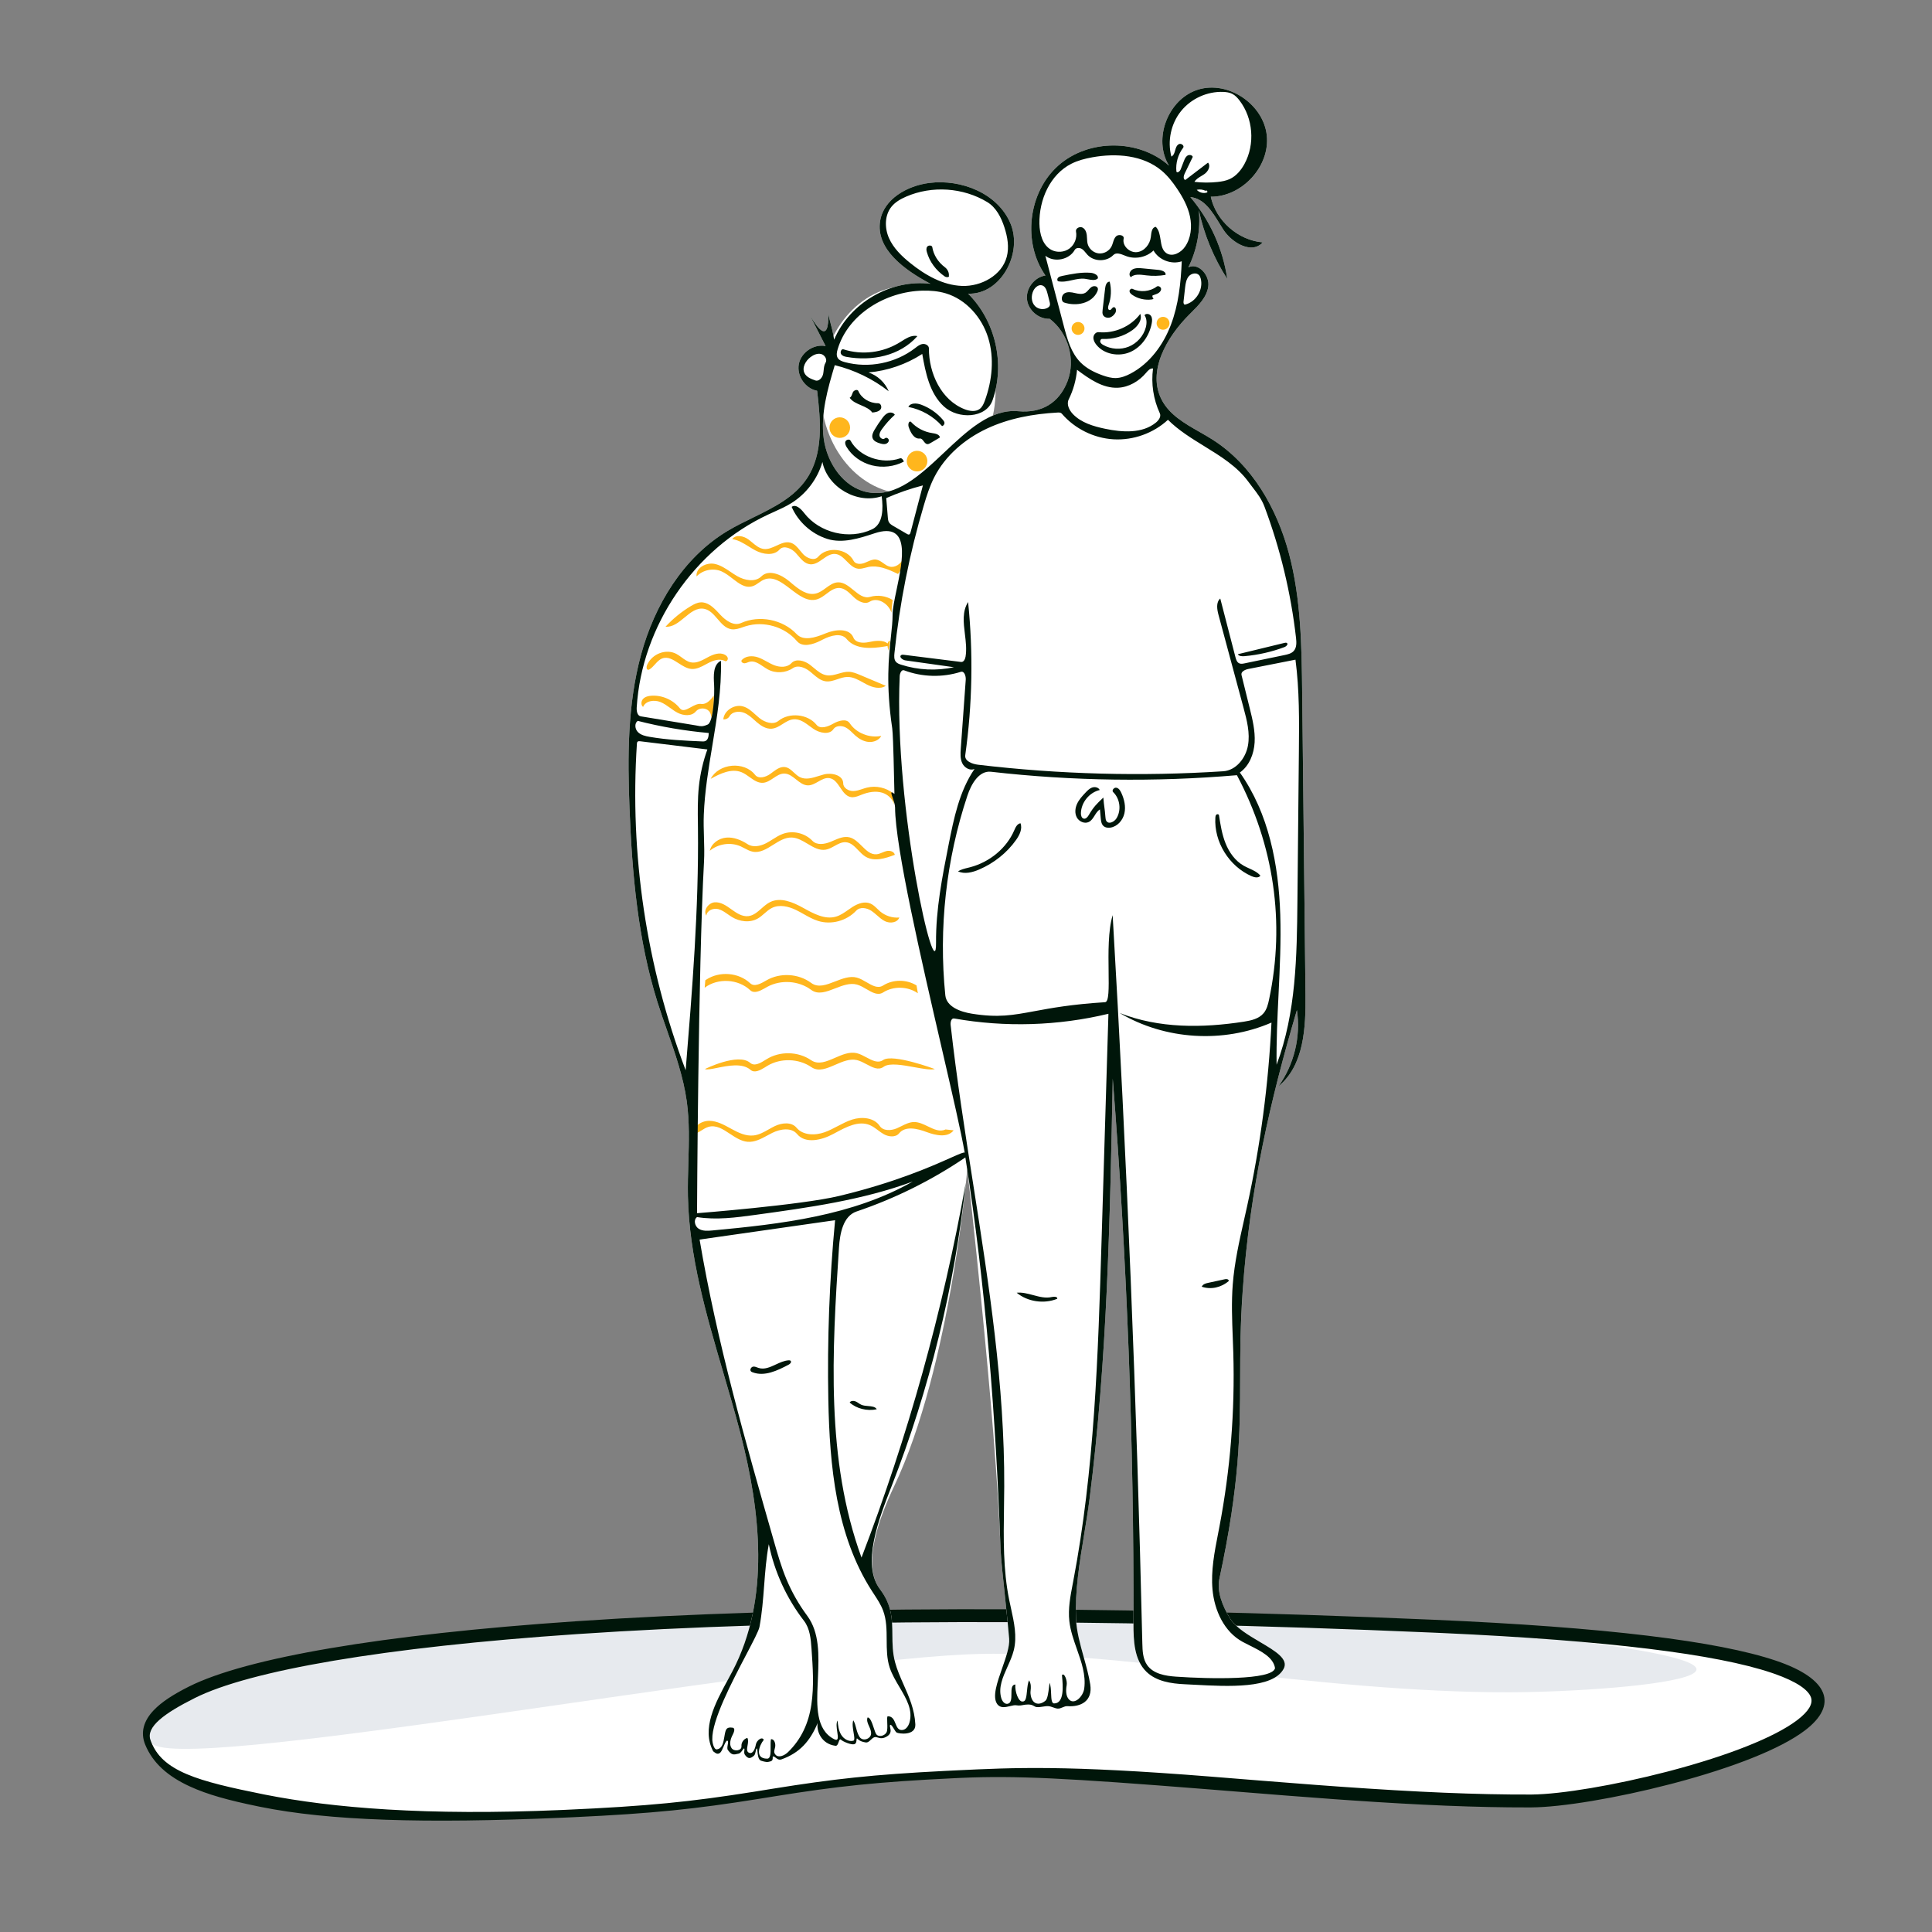 <svg width="750" height="750" viewBox="0 0 750 750" fill="none" xmlns="http://www.w3.org/2000/svg">
<rect x="0" y="0" width="750" height="750" fill="#808080" stroke="none"/>
<rect width="750" height="750" fill="none"/>
<path fill-rule="evenodd" clip-rule="evenodd" d="M166.66 525.687C211.669 574.632 417.019 507.783 486.154 525.687C533.254 537.885 698.331 550.182 633 380.432C425.763 -158.034 24.047 370.604 166.66 525.687Z"/>
<ellipse cx="352.539" cy="151.383" rx="33.946" ry="40.38" fill="white"/>
<path fill-rule="evenodd" clip-rule="evenodd" d="M74.504 656.938C64.057 662.177 55.479 668.472 58.675 676.296C64.245 689.931 81.745 694.959 101.644 698.978C129.484 704.602 168.129 705.308 218.13 703.133C301.713 699.498 292.233 691.5 371.552 687.738C425.535 685.178 519.176 699.393 594.294 699.136C640.252 698.978 840.698 643.574 556.148 631.272C271.598 618.971 115.093 636.586 74.504 656.938Z" fill="white"/>
<path fill-rule="evenodd" clip-rule="evenodd" d="M74.504 656.938C64.057 662.177 55.479 668.472 58.675 676.296C64.245 689.931 295.681 646.003 375 642.242C428.983 639.681 511.274 657.196 586.391 656.938C632.35 656.781 737.296 647.445 556.148 631.272C375 615.1 115.093 636.586 74.504 656.938Z" fill="#E7EAEE"/>
<path fill-rule="evenodd" clip-rule="evenodd" d="M223.672 629.366C147.889 634.506 95.467 643.63 73.383 654.704C67.203 657.802 62.685 660.747 59.662 663.925C55.76 668.025 54.441 672.542 56.361 677.242C59.253 684.322 65.08 689.545 73.744 693.516C80.498 696.61 88.519 698.851 100.371 701.271L101.149 701.429C127.757 706.803 164.677 707.96 218.238 705.631L222.67 705.432C253.731 703.993 270.061 702.229 294.213 698.373L300.805 697.309C325.052 693.418 340.23 691.749 370.554 690.289L373.093 690.17C394.395 689.241 414.042 690.246 468.273 694.549L499.038 697.01C506.047 697.559 511.995 698.008 517.993 698.438L524.377 698.886C551.389 700.74 573.337 701.672 593.256 701.638L594.302 701.636C606.137 701.595 627.545 698.027 648.366 692.615L649.992 692.189C672.662 686.186 691.197 678.947 700.674 671.749C713.68 661.87 710.127 651.671 689.416 644.675C666.998 637.102 623.332 631.674 556.256 628.775C422.841 623.007 310.241 623.495 223.672 629.366ZM556.04 633.77L560.01 633.946C624.394 636.867 666.408 642.18 687.816 649.412L688.785 649.746C697.363 652.757 701.986 655.961 703.021 658.932C703.861 661.342 702.206 664.307 697.65 667.767C688.829 674.466 670.78 681.512 648.693 687.36L647.108 687.776C626.923 693.022 606.173 696.506 594.732 696.632L594.285 696.636C573.188 696.708 549.796 695.678 520.42 693.598L510.865 692.902C504.727 692.443 498.179 691.932 490.109 691.285L470.441 689.706C413.371 685.165 393.83 686.179 371.434 687.241L367.02 687.457C338.655 688.891 323.542 690.596 300.021 694.371L292.601 695.567C268.242 699.436 251.807 701.144 219.141 702.587L218.021 702.636C165.367 704.926 128.986 701.825 102.926 696.685L102.139 696.528C77.218 691.494 62.635 687.776 58.393 675.45C56.638 670.348 63.806 665.099 75.624 659.173C96.926 648.492 148.87 639.451 224.01 634.355C310.38 628.497 422.798 628.01 556.04 633.77Z" fill="#00160A"/>
<path fill-rule="evenodd" clip-rule="evenodd" d="M323.806 131.88C329.773 117.604 345.844 108.275 361.212 110.166C351.325 104.94 339.863 96.77 341.67 85.74C343.059 77.259 352.151 72.119 360.682 71.025C373.219 69.418 387.375 75.107 392.266 86.752C397.157 98.397 388.433 114.496 375.803 114.001C386.428 124.505 390.284 141.3 385.302 155.38C382.801 162.45 371.975 162.863 366.437 157.803C360.898 152.743 359.307 144.79 358.016 137.403C351.785 141.441 344.557 143.931 337.16 144.587C340.65 145.761 343.581 148.494 344.994 151.892C338.834 147.086 331.643 143.607 324.05 141.759C321.289 151.031 318.498 160.643 319.769 170.233C321.041 179.823 327.535 189.433 337.067 191.13C358.671 194.976 373.466 157.633 395.319 159.638C404.319 160.464 411.122 156.467 414.388 148.047C417.654 139.627 414.696 129.212 407.489 123.762C403.206 123.962 399.088 120.403 398.67 116.138C398.252 111.874 401.6 107.584 405.841 106.95C396.837 94.123 399.104 74.691 410.819 64.277C422.534 53.863 442.115 53.876 453.817 64.305C447.409 53.969 453.482 38.354 465.113 34.781C476.744 31.207 490.395 40.383 491.757 52.465C493.118 64.546 482.187 76.421 470.019 76.372C472.045 85.722 480.612 93.262 490.15 94.09C486.073 98.801 478.264 94.361 474.884 89.128C471.505 83.896 468.296 77.093 462.091 76.514C469.714 85.493 474.744 96.645 476.427 108.3C471.173 100.15 467.408 91.044 465.373 81.566C466.118 89.147 464.7 96.929 461.33 103.762C465.3 101.854 469.685 106.912 469.046 111.267C468.408 115.622 464.905 118.898 461.781 122.001C452.887 130.834 445.164 144.249 451.031 155.322C454.984 162.784 463.623 166.146 470.748 170.686C486.102 180.472 495.748 197.433 500.412 215.024C505.076 232.614 505.305 251.032 505.505 269.228C505.933 308.175 506.361 347.121 506.788 386.067C506.93 398.908 506.249 413.605 496.284 421.716C502.377 413.267 505.01 402.402 503.462 392.104C493.232 426.692 485.194 461.274 482.395 501.362C479.596 541.45 485.132 558.248 473.36 612.904C472.3 617.825 474.617 623.626 477.545 628.332C482.661 636.553 501.979 641.159 498.29 647.871C493.583 656.435 472.957 654.421 459.95 653.825C454.603 653.581 448.858 652.705 445.029 648.966C440.271 644.319 440.002 636.889 440.018 630.241C440.184 559.666 437.498 489.085 431.97 418.726C430.914 473.227 429.849 527.852 422.956 581.926C421.015 597.159 417.085 613.099 417.698 628.332C418.031 636.623 421.882 645.508 423.221 653.825C424.284 660.43 419.488 662.7 414.388 662.328C413.037 662.229 411.965 663.361 410.577 663.273C409.426 663.2 408.26 662.419 406.957 662.328C405.563 662.229 404.021 662.818 402.526 662.7C401.407 662.611 401.152 661.684 399.144 661.684C397.135 661.684 396.536 662.307 394.529 661.991C392.521 661.675 388.876 664.16 387.05 661.413C383.746 656.443 392.266 643.128 391.763 636.193C391.259 629.258 388.617 607.156 388.409 601.286C386.61 550.563 375.5 453.791 375.5 453.791C375.5 453.791 369.014 530.698 347.113 576.946C341.68 588.419 334.28 607.297 341.67 617.023C349.06 626.748 344.818 635.373 347.463 645.279C349.576 653.191 354.847 659.961 355.333 669.375C355.573 674.024 348.716 673.031 348.043 672.554C347.369 672.078 346.228 669.357 345.657 669.59C344.802 669.939 347.063 672.368 344.366 674.046C341.67 675.724 340.596 673.879 339.315 674.431C338.066 674.968 337.404 676.643 335.985 676.402C333.11 675.915 332.95 674.776 332.649 674.876C332.335 674.981 332.798 676.76 331.62 677.099C330.443 677.438 327.031 675.957 326.338 675.283C325.323 674.296 325.691 677.885 324.331 677.712C318.791 677.005 316.894 671.918 317.405 668.895C314.494 675.874 310.466 680.451 303.387 682.982C301.783 683.556 300.926 681.753 300.112 681.846C299.665 681.896 300.484 683.315 299.147 683.75C297.81 684.184 297.166 684.019 295.473 683.518C293.78 683.016 294.215 678.754 293.801 678.754C293.387 678.754 293.408 680.952 292.668 681.572C291.247 682.763 290.432 682.868 289.201 681.256C288.512 680.352 289.318 678.856 288.828 678.754C288.495 678.684 287.868 680.489 286.729 680.76C284.734 681.233 284.083 681.415 282.56 679.355C281.894 678.455 283.155 675.95 282.353 675.724C281.55 675.499 280.555 679.675 279.517 680.451C278.48 681.228 277.788 680.558 276.85 679.849C271.663 669.973 279.173 658.615 284.352 648.735C298.996 620.805 295.317 586.899 287.406 556.376C279.495 525.853 267.666 495.807 267.046 464.283C266.804 452.004 268.279 439.644 266.59 427.479C264.75 414.23 259.246 401.815 255.235 389.054C247.615 364.81 245.374 339.22 244.378 313.828C243.593 293.834 243.587 273.516 248.835 254.206C254.083 234.895 265.187 216.462 282.353 206.156C293.058 199.729 306.331 196.117 313.245 185.724C319.713 176.002 318.584 163.291 317.207 151.698C312.63 150.867 309.234 145.928 310.1 141.361C310.965 136.794 315.933 133.437 320.497 134.336C318.519 130.471 316.541 126.606 314.563 122.742C315.829 124.581 321.94 135.601 321.556 121.515C322.039 125.014 322.898 126.075 323.806 131.88Z" fill="white"/>
<path fill-rule="evenodd" clip-rule="evenodd" d="M297.431 380.629C295.45 381.775 292.884 383.261 291.236 381.707C286.735 377.463 279.232 376.905 274.106 380.333L273.8 380.545L273.557 383.42C278.682 379.567 286.571 380.006 291.236 384.405C292.715 385.799 294.935 384.745 296.806 383.685L297.855 383.086C303.13 380.212 310.071 380.678 314.896 384.266C317.596 386.273 320.843 385.006 324.205 383.695C327.014 382.599 329.902 381.473 332.619 382.198C333.889 382.537 335.141 383.268 336.368 383.985C338.616 385.299 340.78 386.563 342.814 385.272C346.842 382.717 352.406 382.846 356.311 385.585L355.958 383.499L355.803 382.552C351.934 380.143 346.67 380.128 342.814 382.575C340.781 383.865 338.616 382.601 336.368 381.288C335.141 380.571 333.889 379.839 332.619 379.5C329.902 378.775 327.014 379.902 324.205 380.998C320.843 382.309 317.596 383.576 314.896 381.568C309.972 377.907 302.846 377.497 297.534 380.569L297.431 380.629ZM297.393 411.302C295.457 412.523 292.95 414.106 291.244 412.617C286.583 408.549 273.643 415.008 273.643 415.008C274.423 415.357 276.21 414.994 278.413 414.546C282.564 413.703 288.192 412.559 291.348 415.313C292.879 416.649 295.057 415.51 296.886 414.38L297.911 413.741C303.072 410.666 310.025 410.865 314.985 414.265C317.759 416.168 320.956 414.777 324.265 413.338C327.029 412.135 329.873 410.898 332.615 411.519C333.897 411.809 335.176 412.492 336.43 413.161C338.727 414.387 340.938 415.567 342.921 414.2L343.197 414.015C345.46 412.553 350.46 413.463 354.993 414.288C358.29 414.889 361.34 415.444 362.908 415.008C362.908 415.008 346.577 408.912 342.817 411.504C340.835 412.872 338.624 411.692 336.326 410.465C335.073 409.796 333.793 409.113 332.511 408.823C329.769 408.203 326.926 409.44 324.161 410.642C320.852 412.082 317.656 413.472 314.881 411.57C309.82 408.1 302.684 407.964 297.494 411.238L297.393 411.302ZM299.009 300.441C297.238 301.716 294.457 302.505 293.113 300.786C288.894 295.392 279.053 296.283 275.873 302.348C279.589 300.291 283.969 298.18 287.9 299.79C288.994 300.238 289.998 300.959 290.991 301.673C292.646 302.862 294.272 304.03 296.235 303.879C297.695 303.766 298.955 302.921 300.208 302.081C301.554 301.178 302.892 300.28 304.464 300.298C306.209 300.318 307.629 301.452 309.051 302.587C310.468 303.719 311.885 304.851 313.624 304.879C315.048 304.902 316.344 304.164 317.628 303.433C319.064 302.616 320.485 301.807 322.053 302.079C323.924 302.402 325.048 304.074 326.174 305.748C327.293 307.412 328.413 309.078 330.271 309.421C331.372 309.624 332.463 309.288 333.526 308.879L334.58 308.463C337.064 307.497 339.836 306.961 342.396 307.704C344.595 308.343 346.553 310.124 347.071 312.301C347.04 311.817 347.003 311.335 346.961 310.855L346.896 308.104C344.077 305.775 340.135 304.871 336.582 305.744C335.973 305.893 335.373 306.092 334.774 306.29C333.621 306.672 332.47 307.053 331.263 307.081C329.429 307.124 327.348 305.925 327.335 304.092L327.328 303.896C327.13 300.857 322.834 299.852 319.809 300.644C319.166 300.813 318.513 301.017 317.857 301.223C315.356 302.007 312.798 302.808 310.529 301.691C309.652 301.26 308.911 300.57 308.178 299.886C307.152 298.93 306.14 297.987 304.788 297.783C303.128 297.533 301.65 298.486 300.25 299.519L299.009 300.441ZM276.02 278.601C277.227 275.717 277.194 272.53 277.05 269.979C277.05 269.979 274.957 273.662 272.173 273.266L271.977 273.244C270.724 273.153 269.411 273.87 268.175 274.544C266.506 275.455 264.976 276.29 263.919 274.959C261.325 271.697 257.085 269.815 252.924 270.077C251.742 270.152 250.491 270.43 249.671 271.284C248.851 272.138 248.712 273.71 249.652 274.429C250.615 272.021 253.979 271.559 256.384 272.533C257.755 273.088 258.959 273.954 260.164 274.821C261.073 275.475 261.984 276.131 262.968 276.654C265.259 277.872 268.477 278.162 270.134 276.167L270.263 276.021C271.557 274.662 274.058 274.688 275.291 276.121C275.876 276.8 276.105 277.713 276.02 278.601ZM287.658 241.867C284.832 243.137 281.711 240.901 279.607 238.628L278.598 237.545C276.741 235.584 274.638 233.69 272.027 233.831C270.617 233.907 269.32 234.596 268.112 235.325C264.506 237.502 261.211 240.192 258.358 243.288C261.126 243.523 263.431 241.619 265.715 239.732C268.114 237.751 270.489 235.789 273.353 236.342C275.538 236.764 277.059 238.539 278.575 240.308C280.133 242.126 281.685 243.938 283.949 244.269C285.45 244.488 286.921 243.979 288.375 243.475C288.728 243.352 289.081 243.23 289.433 243.119C296.422 240.908 304.634 243.282 309.362 248.879C311.521 251.435 315.552 250.223 318.606 248.679L319.446 248.245C322.501 246.703 326.545 245.51 328.683 248.083L328.886 248.319C332.323 252.161 338.357 251.826 343.597 250.94L344.53 250.775C344.585 251.089 344.638 251.43 344.69 251.798L344.794 252.569C345.921 248.614 345.476 247.711 344.53 249.806C342.835 248.287 339.525 248.75 337.303 249.247L337.099 249.291C334.904 249.736 332.112 249.561 331.292 247.512C329.792 243.763 324.314 244.286 320.581 245.832L320.099 246.03C316.441 247.516 311.899 248.96 309.244 246.148C303.874 240.46 294.794 238.66 287.658 241.867ZM346.061 237.786C346.103 236.527 346.235 235.029 346.475 233.326L346.535 232.913C343.962 231.307 340.696 230.854 337.782 231.7C335.384 232.396 333.364 230.743 331.294 229.05C329.451 227.543 327.57 226.003 325.347 226.06C323.556 226.105 322.087 227.179 320.601 228.264C319.401 229.141 318.189 230.027 316.787 230.386C313.371 231.26 310.227 228.869 307.432 226.526L306.318 225.588C303.255 223.012 298.418 220.931 295.573 223.746L295.391 223.917C292.992 226.061 289.072 225.299 286.237 223.684C285.338 223.172 284.47 222.588 283.603 222.004C281.664 220.699 279.729 219.397 277.466 218.913C274.192 218.214 269.971 220.453 270.412 223.769C272.812 221.229 276.85 220.399 280.059 221.786C281.57 222.439 282.979 223.532 284.365 224.606C286.889 226.563 289.338 228.461 292.194 227.546C293.062 227.267 293.812 226.742 294.565 226.216C295.201 225.771 295.839 225.325 296.551 225.027C300.161 223.513 303.523 226.085 306.926 228.688C310.214 231.202 313.54 233.746 317.163 232.663C318.508 232.262 319.686 231.377 320.848 230.505C322.439 229.31 324.001 228.137 325.919 228.26C327.879 228.385 329.388 229.842 330.833 231.237C330.927 231.328 331.021 231.418 331.114 231.508L331.513 231.886C333.173 233.438 335.679 234.77 337.613 233.575C340.71 231.66 344.89 234.316 346.061 237.786ZM348.798 222.565C349.433 221.803 350.029 220.837 350.588 219.667C351.343 218.085 351.355 215.363 350.588 216.969C349.657 218.92 347.503 220.469 345.397 219.974C344.471 219.756 343.68 219.187 342.891 218.621C342.015 217.992 341.142 217.365 340.093 217.227C338.906 217.071 337.786 217.574 336.671 218.073C336.313 218.234 335.956 218.394 335.598 218.532C334.123 219.1 332.083 219.103 331.361 217.698C328.87 212.855 321.123 211.975 317.608 216.137C316.16 217.852 313.283 216.752 311.76 215.104C311.38 214.693 311.018 214.247 310.656 213.8C309.567 212.458 308.472 211.109 306.847 210.661C305.017 210.158 303.244 210.979 301.453 211.809C299.837 212.557 298.207 213.313 296.507 213.109C294.757 212.898 293.37 211.735 291.989 210.576C291.524 210.185 291.059 209.795 290.582 209.443C288.686 208.043 285.617 207.365 284.254 209.286C286.595 209.629 288.626 210.889 290.66 212.151C291.519 212.684 292.379 213.217 293.262 213.682C296.239 215.248 300.368 215.855 302.607 213.346L302.741 213.206C304.391 211.603 307.331 212.919 308.924 214.671C309.215 214.99 309.503 215.328 309.793 215.668C311.134 217.242 312.524 218.873 314.518 219.054C316.306 219.216 317.843 218.134 319.381 217.052C320.909 215.977 322.439 214.9 324.217 215.042C326.038 215.187 327.379 216.544 328.724 217.903C330.043 219.238 331.366 220.575 333.147 220.773C334.103 220.88 335.041 220.629 335.98 220.378C336.371 220.273 336.763 220.168 337.156 220.09C340.816 219.355 344.484 220.862 347.885 222.476L348.585 222.811L348.798 222.565ZM281.456 254.202C281.981 254.49 282.483 254.972 282.541 255.606C282.599 256.239 281.962 256.905 281.436 256.618C279.386 255.499 276.906 256.367 274.843 257.458C274.601 257.586 274.358 257.717 274.114 257.849L274.114 257.849C272.279 258.843 270.385 259.867 268.365 259.682C266.616 259.52 264.991 258.472 263.402 257.446C261.291 256.083 259.243 254.761 257.048 255.614C255.935 256.046 255.101 256.966 254.262 257.893C253.639 258.581 253.012 259.272 252.266 259.771C252.053 259.913 251.81 260.044 251.562 260.003C250.881 259.892 250.912 258.802 251.207 258.129C253.128 253.756 258.603 251.71 262.613 253.868C263.312 254.244 263.967 254.726 264.62 255.206C265.746 256.034 266.866 256.858 268.189 257.124C270.33 257.555 272.419 256.423 274.387 255.357C274.521 255.284 274.656 255.211 274.789 255.139C276.873 254.018 279.38 253.063 281.456 254.202ZM298.066 259.862C301.055 261.491 304.981 261.295 307.786 259.376C309.781 258.01 312.554 259.163 314.435 260.677C314.807 260.976 315.175 261.292 315.544 261.61C317.041 262.898 318.561 264.206 320.492 264.48C322.065 264.704 323.584 264.188 325.113 263.67C326.376 263.241 327.646 262.81 328.96 262.792C331.153 262.761 333.125 263.862 335.063 264.944C335.478 265.177 335.892 265.408 336.307 265.627C338.653 266.867 341.676 267.717 343.865 266.226L333.869 262.019C332.491 261.439 331.073 260.85 329.575 260.789C328.212 260.734 326.877 261.119 325.547 261.502C324.011 261.945 322.482 262.386 320.925 262.143C318.968 261.839 317.424 260.54 315.888 259.247C315.382 258.821 314.877 258.395 314.358 258.007C312.263 256.437 308.972 255.527 307.205 257.446C305.624 259.162 302.813 259.105 300.618 258.264C299.579 257.866 298.603 257.329 297.628 256.792L297.628 256.792C296.543 256.195 295.458 255.598 294.288 255.193C292.066 254.424 289.216 254.566 287.817 256.428C287.681 257.035 288.414 257.526 289.046 257.49C289.45 257.467 289.827 257.316 290.205 257.164L290.205 257.164C290.417 257.078 290.629 256.993 290.847 256.93C292.765 256.375 294.516 257.552 296.254 258.72C296.858 259.126 297.459 259.531 298.066 259.862ZM349.121 356.182C348.317 358.255 345.47 358.565 343.526 357.601C342.388 357.037 341.424 356.188 340.458 355.337L340.458 355.337C339.774 354.734 339.088 354.131 338.339 353.626C336.532 352.41 333.884 351.915 332.382 353.517C328.651 357.496 322.731 359.096 317.601 357.513C315.638 356.907 313.834 355.891 312.027 354.873L312.027 354.873C311.016 354.303 310.003 353.733 308.962 353.234C306.06 351.844 302.605 351.03 299.71 352.436C298.605 352.972 297.668 353.791 296.73 354.611C295.926 355.314 295.121 356.018 294.208 356.546C291.113 358.335 287.122 357.813 284.069 355.948C283.545 355.628 283.038 355.271 282.531 354.913C281.374 354.097 280.218 353.282 278.874 352.924C276.942 352.409 274.413 353.395 274.202 355.452C272.844 353.405 275.029 350.469 277.418 350.277C279.807 350.085 281.978 351.592 283.941 353.017C285.905 354.441 288.113 355.914 290.495 355.64C292.489 355.41 294.035 354.048 295.603 352.668C296.666 351.732 297.738 350.787 298.966 350.182C303.039 348.172 307.823 350.23 311.8 352.437C315.776 354.645 320.224 357.105 324.562 355.824C326.27 355.319 327.751 354.278 329.232 353.238L329.233 353.237L329.233 353.237L329.233 353.237L329.233 353.237L329.233 353.237C329.806 352.834 330.379 352.432 330.965 352.06C333.067 350.728 335.701 349.769 337.962 350.785C338.955 351.23 339.75 352.002 340.546 352.776L340.546 352.776L340.546 352.776C340.907 353.126 341.267 353.476 341.646 353.796C343.719 355.546 346.459 356.421 349.121 356.182ZM370.201 438.795C367.881 441.793 363.189 440.768 359.639 439.434C356.089 438.1 351.436 437.006 349.042 439.945C347.681 441.615 344.991 441.35 343.107 440.303C342.299 439.854 341.556 439.295 340.814 438.737C339.827 437.994 338.841 437.253 337.707 436.774C333.295 434.909 328.489 437.5 324.202 439.812L323.781 440.038L323.505 440.187L323.441 440.221C318.967 442.617 312.66 444.144 309.426 440.234C307.216 437.563 302.922 438.238 299.814 439.778C299.184 440.091 298.554 440.432 297.922 440.773L297.921 440.774C295.439 442.117 292.919 443.48 290.165 443.237C287.722 443.021 285.519 441.566 283.362 440.142C280.626 438.334 277.964 436.576 274.981 437.463C274.044 437.741 273.199 438.272 272.359 438.8C271.292 439.47 270.233 440.136 269 440.276C269.004 437.22 272.346 435.048 275.404 435.101C278.332 435.152 281.008 436.625 283.583 438.042L283.926 438.23C286.607 439.702 289.543 441.127 292.582 440.778C294.68 440.537 296.535 439.486 298.394 438.434C299.194 437.981 299.996 437.527 300.817 437.138C303.546 435.843 307.266 435.45 309.195 437.773C311.707 440.795 316.417 440.854 320.119 439.53C321.867 438.904 323.517 438.039 325.165 437.173L325.166 437.173C327.007 436.207 328.847 435.241 330.823 434.611C334.569 433.417 339.336 433.835 341.517 437.103C342.854 439.106 345.886 438.962 348.107 438.029C348.725 437.769 349.334 437.465 349.943 437.16C351.522 436.371 353.1 435.582 354.839 435.571C356.688 435.56 358.484 436.428 360.241 437.277C362.574 438.405 364.836 439.499 367.057 438.451L370.201 438.795ZM320.562 329.835C318.047 330.276 315.793 328.928 313.509 327.563C311.548 326.39 309.565 325.205 307.375 325.126C304.769 325.032 302.431 326.507 300.116 327.967C297.567 329.576 295.045 331.166 292.224 330.627C291.102 330.412 290.087 329.87 289.069 329.327C288.564 329.056 288.057 328.786 287.537 328.555C283.639 326.827 278.812 327.52 275.536 330.279C276.164 327.377 279.069 325.393 281.98 325.155C284.89 324.917 287.747 326.112 290.213 327.704C292.313 329.06 295.111 328.5 297.335 327.367C298.225 326.913 299.075 326.377 299.923 325.842L299.923 325.842C301.195 325.039 302.465 324.237 303.867 323.717C307.771 322.27 312.462 323.36 315.363 326.388C317.128 328.23 320.144 327.737 322.485 326.768C322.821 326.629 323.16 326.482 323.5 326.334C325.53 325.454 327.629 324.544 329.737 325.046C331.606 325.49 333.087 326.959 334.537 328.398C336.303 330.151 338.024 331.86 340.35 331.62C341.108 331.542 341.816 331.248 342.526 330.952L342.526 330.952C343.047 330.735 343.57 330.518 344.114 330.385C345.4 330.072 347.092 330.517 347.369 331.833C343.687 333.236 339.392 334.598 336.008 332.559C334.946 331.92 334.044 330.978 333.152 330.046C331.739 328.571 330.353 327.124 328.407 326.956C326.819 326.819 325.402 327.605 323.968 328.401C322.871 329.01 321.764 329.625 320.562 329.835ZM303.836 281.052C305.18 280.204 306.524 279.354 308.093 279.228C310.481 279.035 312.489 280.528 314.435 281.976C314.869 282.299 315.299 282.619 315.731 282.918C318.096 284.558 321.98 285.396 323.541 283.046C324.455 281.669 326.641 281.588 328.165 282.337C329.274 282.882 330.153 283.735 331.031 284.589C331.36 284.909 331.689 285.228 332.031 285.532C333.46 286.803 335.222 287.841 337.174 288.02C339.125 288.198 341.26 287.348 342.113 285.676C337.491 286.619 332.355 284.554 329.859 280.749C328.601 278.829 325.487 279.753 323.449 280.927C321.41 282.101 318.412 283.18 316.976 281.375C313.63 277.169 306.399 276.423 302.176 279.85C300.115 281.522 296.873 280.409 294.802 278.748C294.259 278.313 293.736 277.839 293.212 277.365C291.74 276.032 290.265 274.697 288.334 274.198C284.941 273.323 281.053 275.926 280.792 279.247C281.746 279.36 282.747 278.863 283.191 278.055C284.178 276.257 286.88 275.921 288.851 276.709C290.419 277.336 291.669 278.461 292.912 279.581L292.912 279.581C293.232 279.87 293.552 280.158 293.877 280.437C295.462 281.798 297.424 283.038 299.557 282.878C301.135 282.759 302.486 281.906 303.836 281.052Z" fill="#FFB61D"/>
<path fill-rule="evenodd" clip-rule="evenodd" d="M323.806 131.88C329.773 117.604 345.844 108.275 361.212 110.166C351.325 104.94 339.863 96.77 341.67 85.74C343.059 77.259 352.151 72.119 360.682 71.025C373.219 69.418 387.375 75.107 392.266 86.752C397.157 98.397 388.433 114.496 375.803 114.001C386.428 124.505 390.284 141.3 385.302 155.38C382.801 162.45 371.975 162.863 366.437 157.803C360.898 152.743 359.307 144.79 358.016 137.403C351.785 141.441 344.557 143.931 337.16 144.587C340.65 145.761 343.581 148.494 344.994 151.892C338.834 147.086 331.643 143.607 324.05 141.759C321.289 151.031 318.498 160.643 319.769 170.233C321.041 179.823 327.535 189.433 337.067 191.13C348.054 193.086 357.28 184.388 366.57 175.631C375.546 167.17 384.58 158.653 395.319 159.638C404.319 160.464 411.122 156.467 414.388 148.047C417.654 139.627 414.696 129.212 407.489 123.762C403.206 123.962 399.088 120.403 398.67 116.138C398.252 111.874 401.6 107.584 405.841 106.95C396.837 94.123 399.104 74.691 410.819 64.277C422.534 53.863 442.115 53.876 453.817 64.305C447.409 53.969 453.482 38.354 465.113 34.781C476.744 31.207 490.395 40.383 491.757 52.465C493.118 64.546 482.187 76.421 470.019 76.372C472.045 85.722 480.612 93.262 490.15 94.09C486.073 98.801 478.264 94.361 474.884 89.128C474.402 88.381 473.923 87.602 473.438 86.814C470.527 82.08 467.41 77.01 462.091 76.514C469.714 85.493 474.744 96.645 476.427 108.3C471.173 100.15 467.408 91.044 465.373 81.566C466.118 89.147 464.7 96.929 461.33 103.762C465.3 101.854 469.685 106.912 469.046 111.267C468.439 115.409 465.242 118.574 462.243 121.543C462.088 121.696 461.934 121.849 461.781 122.001C452.887 130.834 445.164 144.249 451.031 155.322C454.068 161.055 459.871 164.367 465.628 167.654C467.364 168.645 469.097 169.634 470.748 170.686C486.102 180.472 495.748 197.433 500.412 215.024C505.076 232.614 505.305 251.032 505.505 269.228L506.788 386.067C506.93 398.908 506.249 413.605 496.284 421.716C502.377 413.267 505.01 402.402 503.462 392.104C493.232 426.692 485.194 461.274 482.395 501.362C481.486 514.377 481.456 524.937 481.427 535.134C481.366 556.347 481.31 575.992 473.36 612.904C472.3 617.825 474.617 623.626 477.545 628.332C479.762 631.895 484.647 634.778 489.17 637.449C495.084 640.941 500.38 644.068 498.29 647.871C494.027 655.627 476.708 654.706 463.816 654.022C462.473 653.95 461.178 653.881 459.95 653.825C454.603 653.581 448.858 652.705 445.029 648.966C440.271 644.319 440.002 636.889 440.018 630.241C440.184 559.666 437.498 489.085 431.97 418.726C430.914 473.227 429.849 527.852 422.956 581.926C422.379 586.453 421.626 591.043 420.87 595.659C419.08 606.572 417.267 617.627 417.698 628.332C417.893 633.202 419.303 638.278 420.704 643.323C421.689 646.866 422.669 650.394 423.221 653.825C424.284 660.43 419.488 662.7 414.388 662.328C413.714 662.278 413.109 662.536 412.499 662.795C411.888 663.055 411.272 663.317 410.577 663.273C410.016 663.237 409.451 663.033 408.869 662.823L408.868 662.823C408.256 662.602 407.625 662.375 406.957 662.328C406.278 662.28 405.565 662.395 404.839 662.511C404.073 662.635 403.294 662.76 402.526 662.7C402.068 662.663 401.755 662.487 401.408 662.291C400.905 662.008 400.331 661.684 399.144 661.684C398.291 661.684 397.693 661.796 397.133 661.901C396.373 662.043 395.684 662.173 394.529 661.991C393.858 661.885 393.005 662.092 392.097 662.313C390.288 662.751 388.266 663.242 387.05 661.413C385.176 658.594 387.107 653.088 389.037 647.585C390.509 643.389 391.981 639.194 391.763 636.193C391.548 633.23 390.942 627.497 390.303 621.445C389.446 613.333 388.528 604.648 388.409 601.286C386.61 550.563 382.687 499.447 374.754 449.316C361.715 458.164 347.471 465.24 332.54 470.286C327.291 472.06 326.055 478.787 325.691 484.311C323.024 524.752 320.541 566.573 334.437 604.65C352.47 557.597 366.038 508.838 374.901 459.239C370.558 499.514 360.85 539.209 346.113 576.946C341.15 589.655 334.28 607.297 341.67 617.023C346.314 623.133 346.365 628.81 346.417 634.642C346.448 638.092 346.48 641.597 347.463 645.279C348.268 648.292 349.531 651.14 350.813 654.032C352.897 658.732 355.032 663.546 355.333 669.375C355.573 674.024 348.716 673.031 348.043 672.554C347.758 672.353 347.39 671.751 347.017 671.14C346.507 670.306 345.987 669.456 345.657 669.59C345.353 669.714 345.443 670.1 345.563 670.622C345.783 671.57 346.105 672.964 344.366 674.046C342.695 675.086 341.647 674.773 340.787 674.516C340.259 674.358 339.802 674.221 339.315 674.431C338.826 674.641 338.427 675.026 338.037 675.402C337.432 675.986 336.849 676.549 335.985 676.402C333.946 676.057 333.273 675.384 332.946 675.057C332.812 674.923 332.736 674.847 332.649 674.876C332.542 674.912 332.525 675.141 332.503 675.441C332.46 676.024 332.398 676.876 331.62 677.099C330.443 677.438 327.221 676.074 326.528 675.4C326.026 674.912 325.816 675.514 325.567 676.227C325.313 676.955 325.018 677.799 324.331 677.712C318.791 677.005 316.894 671.918 317.405 668.895C314.494 675.874 310.466 680.451 303.387 682.982C302.403 683.334 301.701 682.792 301.117 682.342C300.748 682.058 300.427 681.81 300.112 681.846C299.948 681.864 299.954 682.066 299.962 682.335C299.976 682.802 299.995 683.474 299.147 683.75C297.81 684.184 297.166 684.019 295.473 683.518C294.345 683.183 294.162 681.181 294.043 679.881C293.983 679.229 293.939 678.754 293.801 678.754C293.614 678.754 293.515 679.204 293.395 679.755C293.25 680.421 293.073 681.233 292.668 681.572C291.247 682.763 290.432 682.868 289.201 681.256C288.817 680.752 288.897 680.065 288.959 679.537C289.008 679.118 289.045 678.799 288.828 678.754C288.699 678.727 288.526 678.981 288.296 679.318C287.933 679.852 287.427 680.594 286.729 680.76L286.661 680.776C284.719 681.236 284.065 681.392 282.56 679.355C282.229 678.908 282.374 678.065 282.505 677.302C282.638 676.529 282.756 675.838 282.353 675.724C281.927 675.605 281.447 676.724 280.935 677.917C280.482 678.973 280.005 680.086 279.517 680.451C278.563 681.165 277.902 680.656 277.072 680.018C277 679.962 276.926 679.906 276.85 679.849C272.254 671.097 277.627 661.182 282.515 652.163L282.517 652.159L282.521 652.151C283.147 650.996 283.765 649.856 284.352 648.735C298.996 620.805 295.317 586.899 287.406 556.376C285.362 548.486 283.055 540.629 280.748 532.769C274.129 510.222 267.506 487.659 267.046 464.283C266.961 459.964 267.088 455.635 267.216 451.307C267.45 443.333 267.685 435.365 266.59 427.479C265.283 418.069 262.128 409.081 258.973 400.09L258.973 400.09C257.685 396.421 256.397 392.752 255.235 389.054C247.615 364.81 245.374 339.22 244.378 313.828C243.593 293.834 243.587 273.516 248.835 254.206C254.083 234.895 265.187 216.462 282.353 206.156C285.474 204.282 288.814 202.647 292.151 201.014C300.258 197.046 308.347 193.087 313.245 185.724C319.713 176.002 318.584 163.291 317.207 151.698C312.63 150.867 309.234 145.928 310.1 141.361C310.965 136.794 315.933 133.437 320.497 134.336L314.563 122.742C314.683 122.917 314.848 123.176 315.047 123.488L315.047 123.488C316.935 126.454 321.903 134.259 321.556 121.515C321.776 123.107 322.073 124.195 322.418 125.454C322.831 126.962 323.311 128.717 323.806 131.88ZM490.54 393.305C491.781 391.817 492.26 389.854 492.661 387.959C498.989 358.041 494.488 327.956 480.173 300.929C448.416 303.646 416.389 303.2 384.721 299.598C380.034 299.065 377.04 304.368 375.551 308.84C367.277 333.69 364.331 360.297 366.969 386.354C367.424 390.847 372.821 392.8 377.284 393.514C387.514 395.15 393.165 394.101 401.545 392.546L401.545 392.546L401.546 392.546L401.546 392.546L401.547 392.546L401.548 392.546C407.982 391.351 416.026 389.859 428.986 389.054C430.516 388.958 430.447 383.722 430.359 377.048C430.265 369.927 430.15 361.169 431.931 355.269C437.427 449.415 441.268 543.657 443.453 637.937C443.521 640.872 443.649 644.001 445.341 646.401C447.739 649.804 452.393 650.588 456.548 650.876C469.422 651.769 493.961 652.293 494.966 647.579C494.336 643.37 489.544 640.974 485.055 638.73C484.157 638.281 483.27 637.838 482.432 637.387C475.233 633.521 471.411 625.156 470.689 617.022C470.044 609.755 471.459 602.508 472.862 595.325C473.029 594.469 473.197 593.613 473.36 592.758C477.614 570.51 479.43 547.797 478.764 525.155C478.706 523.194 478.63 521.232 478.554 519.27C478.287 512.388 478.019 505.504 478.551 498.643C479.212 490.102 481.101 481.723 482.987 473.356L482.987 473.355L482.988 473.353C483.376 471.629 483.765 469.905 484.143 468.18C489.272 444.76 492.433 420.91 493.583 396.963C474.846 405.109 452.226 403.682 434.662 393.247C449.902 399.252 466.752 399.121 482.939 396.602C485.732 396.167 488.732 395.476 490.54 393.305ZM503.111 247.587C501.129 230.214 497.012 213.085 490.88 196.708C489.768 193.739 488.044 191.5 486.198 189.102C485.68 188.43 485.152 187.745 484.626 187.027C480.236 181.045 473.887 177.139 467.506 173.212C462.518 170.143 457.509 167.061 453.4 162.965C447.76 168.188 439.946 170.99 432.27 170.542C424.593 170.094 417.159 166.402 412.167 160.559C411.798 160.127 411.144 160.118 410.577 160.149C401.135 160.659 391.647 162.378 383.09 166.398C374.533 170.418 366.938 176.883 362.657 185.307C360.908 188.749 359.734 192.45 358.635 196.152C353.078 214.875 349.253 234.111 347.224 253.534C347.103 254.697 347.028 256 347.777 256.898C348.283 257.504 349.065 257.793 349.817 258.034C356.412 260.148 363.567 260.49 370.334 259.016L351.484 256.364C350.363 256.207 348.91 255.013 349.815 254.334C350.11 254.112 350.518 254.148 350.885 254.194L373.093 256.974C374.081 257.097 374.664 255.899 374.827 254.918C375.298 252.077 374.933 249.087 374.572 246.133C374.032 241.704 373.501 237.354 375.814 233.707C377.848 253.473 377.476 273.486 374.709 293.163C374.386 295.46 377.391 296.592 379.696 296.865C411.252 300.606 443.15 301.457 474.861 299.403C479.816 299.082 483.564 294.339 484.449 289.458C485.335 284.576 484.035 279.592 482.744 274.801L473.028 238.727C472.44 236.543 471.997 233.833 473.704 232.347L479.596 255.093C479.839 256.031 480.174 257.084 481.052 257.495C481.694 257.796 482.447 257.658 483.143 257.513L498.611 254.299C499.913 254.029 501.305 253.709 502.204 252.73C503.421 251.405 503.314 249.374 503.111 247.587ZM348.033 229.031L348.033 229.031C350.465 217.453 353.628 202.394 339.55 207.011L339.304 207.092C333.712 208.926 327.104 211.094 321.112 209.191C315.032 207.259 309.873 202.613 307.32 196.771C308.941 195.573 310.946 197.564 312.175 199.161C318.135 206.902 329.72 209.677 338.546 205.479C342.868 203.422 342.896 197.383 342.268 192.641C332.77 195.846 321.214 189.166 319.26 179.341C317.383 185.874 313.024 191.663 307.261 195.274C305.094 196.632 302.757 197.683 300.421 198.733L300.42 198.733L300.42 198.734L300.419 198.734L300.419 198.734L300.419 198.734L300.419 198.734L300.419 198.734L300.418 198.734L300.418 198.734L300.418 198.734L300.418 198.735L300.418 198.735L300.417 198.735L300.417 198.735L300.417 198.735C299.684 199.064 298.951 199.394 298.224 199.733C269.472 213.129 249.126 242.966 247.169 274.603C247.083 276.005 247.367 277.855 248.754 278.083L270.089 281.591C270.344 281.633 270.578 281.68 270.803 281.725C271.957 281.957 272.836 282.133 274.733 281.262C276.999 280.221 277.425 269.189 277.212 265.77C276.999 262.35 276.772 257.987 279.869 256.517C280.152 267.584 278.337 278.525 276.521 289.477C275.046 298.369 273.569 307.269 273.214 316.25C273.099 319.141 273.188 322.041 273.277 324.938C273.375 328.127 273.472 331.314 273.298 334.482C271.007 376.221 270.59 470.967 270.59 470.967C270.59 470.967 310.885 467.821 325.691 464.283C347.519 459.066 361.796 452.698 369.001 449.484C372.301 448.011 374.118 447.201 374.497 447.466C373.167 439.721 369.668 424.583 365.612 407.032L365.612 407.032C357.652 372.597 347.546 328.873 347.463 313.455C347.457 312.386 346.962 310.948 346.554 309.763C345.946 307.997 345.531 306.793 347.22 308.21L346.893 294.433C346.818 291.255 346.594 284.291 346.36 282.716C343.843 265.784 344.999 255.079 345.864 247.062C346.21 243.858 346.51 241.083 346.51 238.512C346.51 236.281 347.231 232.845 348.033 229.031ZM400.042 657.385C400.399 661.684 403.34 662.288 405.841 660.214C406.667 659.53 406.97 657.089 407.276 654.619C407.332 654.169 407.388 653.717 407.447 653.275C407.908 654.351 407.976 655.962 408.039 657.456C408.123 659.469 408.198 661.27 409.214 661.27C413.253 661.27 412.609 654.237 412.305 650.911L412.304 650.907L412.302 650.883C412.293 650.78 412.284 650.681 412.275 650.586C412.266 650.487 412.258 650.393 412.25 650.302C413.079 649.097 414.42 652.326 414.079 654.193C413.738 656.061 413.694 658.459 415.041 659.798C417.185 661.93 420.5 658.486 420.899 655.49C421.594 650.258 419.828 645.24 418.048 640.181C416.792 636.613 415.528 633.024 415.116 629.324C414.579 624.496 415.511 619.647 416.431 614.869C416.477 614.629 416.523 614.389 416.569 614.15C424.91 570.616 426.276 526.09 427.618 481.785L430.291 393.545C410.732 398.252 390.2 398.877 370.391 395.369C369.285 395.174 368.913 396.795 369.037 397.91C371.344 418.543 374.566 439.102 377.786 459.652C383.901 498.673 390.012 537.664 389.844 577.084C389.833 579.784 389.792 582.489 389.752 585.195C389.571 597.226 389.39 609.289 391.763 621.052C391.982 622.139 392.223 623.23 392.464 624.326C393.665 629.771 394.884 635.297 393.544 640.644C393.001 642.806 392.05 644.926 391.105 647.032C389.295 651.064 387.51 655.042 388.676 659.149C389.011 660.325 389.927 661.621 391.133 661.413C392.618 661.157 392.624 659.342 392.63 657.561C392.636 655.769 392.642 654.011 394.156 653.913C393.892 656.581 395.421 661.025 397.163 660.493C398.272 660.493 398.474 658.493 398.689 656.349C398.839 654.858 398.996 653.298 399.47 652.293C400.341 653.698 400.198 655.115 400.088 656.211C400.042 656.665 400.002 657.065 400.042 657.385ZM363.372 365.945C363.266 353.122 365.767 340.438 368.258 327.859C370.283 317.635 372.435 307.099 378.317 298.492C376.562 299.318 374.398 298.048 373.556 296.302C372.715 294.556 372.836 292.52 372.975 290.587L374.898 263.908C375.002 262.465 374.352 260.369 372.973 260.808C365.858 263.071 357.982 262.863 350.997 260.227C349.951 259.832 349.312 261.374 349.263 262.49C346.986 314.097 363.532 385.395 363.372 365.945ZM336.773 666.73C337.801 666.587 338.578 668.924 339.224 670.87C339.539 671.818 339.823 672.673 340.091 673.102C340.95 674.483 343.292 673.956 344.117 672.554C344.554 671.812 344.483 670.088 344.423 668.63C344.37 667.335 344.325 666.25 344.653 666.25C346.488 666.25 347.078 667.718 347.64 669.117C348.197 670.501 348.726 671.817 350.407 671.576C351.781 671.378 352.667 669.999 353.055 668.668C354.457 663.847 351.832 659.414 349.153 654.888C347.704 652.441 346.24 649.968 345.387 647.392C344.245 643.943 344.226 640.265 344.208 636.591C344.188 632.722 344.169 628.858 342.836 625.27C341.983 622.971 340.629 620.907 339.28 618.85C339.004 618.429 338.728 618.008 338.457 617.586C324.559 595.958 322.054 569.085 321.556 543.387C321.105 520.125 321.982 496.838 324.182 473.676L315.473 474.922L271.581 481.2C278.276 520.848 289.362 559.605 300.425 598.264C301.839 603.204 303.258 608.157 305.227 612.904C307.333 617.978 310.064 622.793 313.338 627.205C318.248 633.822 317.878 642.746 317.534 651.036L317.533 651.043L317.533 651.049L317.509 651.644L317.49 652.094C317.485 652.213 317.48 652.333 317.475 652.453L317.464 652.717C317.456 652.904 317.448 653.092 317.44 653.281L317.418 653.755C317.051 661.995 316.628 671.495 323.806 675.139C325.573 676.036 325.33 674.389 325.029 672.35C324.796 670.771 324.528 668.956 325.131 667.903C325.327 669.803 325.545 671.772 326.528 673.41C327.511 675.048 329.491 676.255 331.327 675.724C331.844 675.442 331.629 674.182 331.372 672.668C331.096 671.045 330.77 669.131 331.245 667.821C331.819 668.758 332.07 669.736 332.332 670.755C332.611 671.844 332.902 672.98 333.612 674.164C334.84 676.213 337.937 675.058 338.143 673.16C338.259 672.094 337.811 671.104 337.372 670.132C336.861 669.003 336.361 667.899 336.773 666.73ZM266.172 415.461C268.733 384.166 271.296 352.816 270.942 321.419C270.936 320.847 270.928 320.275 270.921 319.703L270.921 319.701C270.859 314.933 270.798 310.159 271.29 305.419C271.803 300.481 272.918 295.605 274.603 290.934L248.514 287.757C248.153 287.713 247.734 287.689 247.482 287.951C247.292 288.148 247.264 288.446 247.246 288.719C244.423 331.668 250.924 375.206 266.172 415.461ZM481.952 262.041L485.132 274.888C486.212 279.251 487.301 283.695 487.046 288.183C486.79 292.672 484.983 297.293 481.312 299.891C492.541 315.733 496.379 335.707 496.997 355.109C497.325 365.428 496.826 375.743 496.327 386.06V386.061V386.061V386.062V386.062V386.062V386.063V386.063V386.064V386.064V386.065V386.065V386.066V386.066V386.067V386.067C495.888 395.148 495.448 404.229 495.573 413.315C503.147 393.199 503.449 371.191 503.659 349.7L504.226 291.703C504.342 279.811 504.456 267.871 502.897 256.08L484.626 259.689C483.315 259.948 481.631 260.745 481.952 262.041ZM415.918 63.557C407.618 67.742 403.313 77.594 403.506 86.881C403.587 90.756 404.682 95.124 408.091 96.974C410.284 98.164 413.159 97.962 415.164 96.477C417.169 94.993 418.199 92.303 417.698 89.86C417.459 88.701 419.035 87.818 420.12 88.294C421.204 88.77 421.728 90.022 421.882 91.196C421.942 91.648 421.962 92.105 421.983 92.563V92.563V92.563C422.016 93.293 422.049 94.021 422.239 94.723C422.764 96.661 424.569 98.184 426.57 98.376C428.57 98.568 430.632 97.417 431.517 95.614C431.746 95.148 431.904 94.644 432.062 94.141L432.062 94.141C432.331 93.284 432.597 92.434 433.207 91.793C434.174 90.776 436.512 91.263 436.203 92.632C435.571 95.432 438.525 98.192 441.38 97.878C444.235 97.564 446.431 94.84 446.752 91.987L446.765 91.864L446.776 91.771C446.947 90.21 447.168 88.201 448.686 88.066C449.951 89.326 450.241 91.213 450.527 93.073C450.847 95.152 451.161 97.197 452.824 98.299C455.183 99.863 458.437 98.097 460.041 95.766C462.332 92.438 462.786 88.089 461.966 84.134C461.147 80.179 459.165 76.558 456.908 73.207C455.209 70.683 453.321 68.256 450.999 66.29C443.769 60.175 433.328 59.38 424.007 61.069C421.222 61.574 418.446 62.283 415.918 63.557ZM298.451 599.447C297.456 604.771 297.047 610.136 296.639 615.502C296.23 620.868 295.821 626.234 294.826 631.557C294.544 633.067 292.386 637.183 289.643 642.413C284.143 652.899 276.293 667.865 276.511 675.283C276.551 676.621 277.158 679.26 278.292 679.096C280.424 678.787 280.821 676.433 281.19 674.242C281.235 673.975 281.279 673.71 281.326 673.451C281.761 671.075 282.121 670.351 284.514 670.702C285.246 670.932 285.246 671.857 284.42 673.451C283.593 675.046 282.985 677.053 283.954 678.566C284.924 680.078 287.982 679.675 287.832 677.885C287.712 676.456 288.731 675.015 290.119 674.65C290.585 675.465 290.385 676.566 290.198 677.6C289.966 678.879 289.753 680.054 290.845 680.451C292.341 680.995 293.147 678.775 293.425 677.209C293.704 675.642 295.825 673.959 296.5 675.4C294.711 677.573 292.86 682.711 297.81 682.711C299.186 682.711 299.166 680.467 299.146 678.224C299.136 677.102 299.126 675.98 299.29 675.139C300.613 675.056 301.15 676.864 300.914 678.167C300.858 678.477 300.786 678.747 300.722 678.994C300.513 679.784 300.371 680.326 301.002 681.114C302.178 682.58 304.548 681.485 305.899 680.178C311.118 675.125 313.908 668.867 314.976 661.684C316.044 654.501 315.534 647.188 315.022 639.944C314.756 636.179 314.402 632.171 312.093 629.182C305.368 620.476 300.663 610.221 298.451 599.447ZM432.191 99.005C429.6 101.685 424.743 101.657 422.184 98.947C421.947 98.695 421.727 98.425 421.507 98.154C421.057 97.601 420.608 97.049 420.012 96.665C419.126 96.093 417.727 96.09 417.215 97.011C415.075 100.864 409.263 102.022 405.807 99.286L412.975 126.578C414.31 131.658 415.784 136.99 419.488 140.718C421.826 143.07 424.882 144.586 428.006 145.703C429.686 146.303 431.439 146.806 433.222 146.755C435.219 146.699 437.135 145.952 438.901 145.02C446.308 141.11 451.578 133.9 454.549 126.075C457.521 118.25 458.402 109.795 458.756 101.433C454.736 102.802 449.866 100.939 447.79 97.237C445.018 99.914 440.642 100.784 437.055 99.372C436.92 99.319 436.782 99.264 436.642 99.207C435.103 98.588 433.297 97.861 432.191 99.005ZM383.602 131.101C381.145 123.185 375.031 116.209 367.077 113.857C364.206 113.007 361.182 112.762 358.188 112.828C343.888 113.145 329.242 121.901 325.17 135.601C324.845 136.693 324.604 137.936 325.178 138.92C325.73 139.868 326.868 140.282 327.928 140.569C337.196 143.076 347.586 141.019 355.198 135.171L355.29 135.1L355.394 135.02L355.396 135.018C356.233 134.371 357.1 133.701 358.139 133.542C359.26 133.37 360.607 134.107 360.601 135.24C360.55 144.961 365.425 155.367 374.497 158.878C376.388 159.61 378.692 159.968 380.314 158.753C381.352 157.976 381.888 156.713 382.331 155.495C385.166 147.707 386.058 139.017 383.602 131.101ZM345.104 92.439C346.837 96.354 350.027 99.431 353.362 102.118C359.166 106.794 366.01 110.73 373.461 110.997C380.912 111.264 388.9 106.912 390.819 99.713C391.818 95.966 391.114 91.967 389.92 88.277C388.673 84.425 386.713 80.537 383.247 78.441C373.893 72.786 361.776 71.974 351.751 76.331C349.613 77.26 347.516 78.451 346.055 80.267C343.371 83.603 343.372 88.524 345.104 92.439ZM483.114 63.618C487.271 55.962 486.474 45.894 481.164 38.986C480.396 37.988 479.52 37.034 478.401 36.456C477.306 35.89 476.049 35.722 474.818 35.676C468.594 35.446 462.332 38.312 458.442 43.172C454.553 48.032 453.132 54.767 454.726 60.782C455.614 60.363 455.951 59.298 456.2 58.349C456.449 57.401 456.798 56.336 457.692 55.931C458.586 55.527 459.889 56.592 459.292 57.37C457.296 59.969 456.341 63.344 456.679 66.603C457.01 67.316 458.037 66.516 458.322 65.783L459.598 62.495C459.898 61.722 460.235 60.901 460.923 60.438C461.611 59.974 462.755 60.107 463.033 60.888L459.87 67.424C459.462 68.267 459.237 69.588 460.131 69.87L468.953 63.132C470.08 64.41 469.044 66.469 467.672 67.48C467.251 67.79 466.795 68.065 466.339 68.34C465.309 68.961 464.283 69.579 463.679 70.594C466.673 70.95 469.707 70.964 472.705 70.637C474.305 70.462 475.917 70.183 477.378 69.508C479.91 68.339 481.784 66.068 483.114 63.618ZM416.543 160.786C419.761 164.11 424.457 165.495 428.986 166.445C435.703 167.856 443.411 168.375 448.729 164.04C449.82 163.151 450.834 161.712 450.243 160.436C447.744 155.045 446.817 148.938 447.605 143.049C446.499 142.862 445.613 143.889 444.893 144.747C442.169 147.998 438.197 150.331 433.958 150.52C428.069 150.781 422.828 147.083 418.108 143.554C417.75 147.537 416.648 151.451 414.877 155.037C413.934 156.947 415.062 159.256 416.543 160.786ZM271.239 477.002C272.765 477.965 274.713 477.833 276.511 477.666C303.311 475.169 330.935 471.964 354.333 458.672C334.754 465.899 313.884 468.781 293.206 471.617C285.703 472.646 278.067 473.674 270.59 472.469C269.114 473.508 269.712 476.038 271.239 477.002ZM344.039 193.36L344.653 200.874C344.704 201.509 344.763 202.168 345.078 202.723C345.46 203.397 346.16 203.818 346.83 204.208L352.094 207.276C352.347 207.424 352.64 207.577 352.919 207.488C353.254 207.381 353.39 206.99 353.479 206.65L358.266 188.436C353.4 189.685 348.636 191.334 344.039 193.36ZM272.465 287.815C272.912 287.834 273.374 287.849 273.788 287.681C274.908 287.225 275.108 285.754 275.138 284.546C265.836 283.725 256.601 282.147 247.555 279.833C246.218 280.812 246.473 283.033 247.645 284.205C248.817 285.376 250.544 285.76 252.177 286.042C258.871 287.198 265.678 287.532 272.465 287.815ZM316.51 147.683C317.92 148.174 319.24 146.62 319.547 145.16C319.648 144.677 319.698 144.178 319.748 143.679V143.679C319.849 142.67 319.949 141.666 320.477 140.818C321.258 139.564 320.18 137.79 318.746 137.431C317.312 137.071 315.811 137.742 314.633 138.634C312.699 140.097 311.218 142.754 312.332 144.907C313.12 146.431 314.89 147.119 316.51 147.683ZM466.13 108.201C466.003 107.703 465.822 107.204 465.481 106.82C464.474 105.687 462.475 106.1 461.489 107.252C460.502 108.404 460.258 109.997 460.069 111.502C459.832 113.379 459.621 115.26 459.433 117.143C459.384 117.636 459.573 118.354 460.055 118.239C464.291 117.228 467.202 112.418 466.13 108.201ZM406.69 119.487C407.005 119.309 407.306 119.076 407.467 118.752C407.715 118.252 407.582 117.656 407.445 117.115L406.628 113.91C406.307 112.648 405.814 111.194 404.574 110.791C403.19 110.341 401.79 111.545 401.152 112.853C400.209 114.786 400.296 117.347 401.832 118.853C403.083 120.079 405.166 120.351 406.69 119.487ZM468.031 74.096C466.974 73.564 465.728 73.417 464.576 73.687C465.541 74.767 467.174 75.195 468.546 74.728C468.938 74.517 468.538 73.767 468.144 73.976L468.031 74.096ZM480.523 253.968L498.586 249.583C498.899 249.507 499.255 249.436 499.529 249.59C500.241 249.992 499.384 250.916 498.608 251.207C493.687 253.056 488.455 254.245 483.142 254.723C482.165 254.811 480.944 254.759 480.523 253.968ZM329.849 154.42C330.402 154.117 330.608 153.541 330.815 152.962C330.903 152.717 330.992 152.471 331.106 152.244C331.492 151.485 332.876 151.002 333.203 151.784C334.371 154.575 337.558 156.556 340.837 156.53C342.013 156.521 342.49 158.115 341.78 158.968C341.07 159.822 339.783 160.052 338.612 160.146C337.63 158.759 335.937 158.033 334.245 157.308L334.245 157.308C332.53 156.574 330.818 155.841 329.849 154.42ZM359.915 172.397C359.337 172.309 358.946 171.788 358.565 171.279C358.142 170.714 357.73 170.164 357.085 170.24C354.829 170.506 353.447 167.871 352.734 165.697C352.448 164.828 352.726 163.361 353.57 163.699C355.728 166.073 358.716 167.664 361.877 168.124C363.103 168.302 364.678 168.596 364.889 169.825L361.26 171.971C360.846 172.216 360.389 172.47 359.915 172.397ZM349.361 177.937C342.315 180.391 333.502 177.228 330.168 171.048C329.798 170.362 328.517 170.651 328.212 171.364C327.908 172.077 328.259 172.875 328.662 173.545C330.723 176.975 334.341 179.594 338.466 180.643C342.591 181.692 347.17 181.157 350.873 179.193C350.645 178.522 350.079 177.687 349.361 177.937ZM342.483 162.359C343.089 161.552 343.761 160.734 344.689 160.341C345.616 159.948 346.867 160.137 347.369 161.012C345.518 162.679 343.844 164.544 342.387 166.567C341.834 167.335 341.287 168.228 341.437 169.164C341.588 170.099 342.843 170.817 343.512 170.148C344.012 169.649 344.988 170.17 345.029 170.877C345.07 171.584 344.433 172.187 343.745 172.347C343.058 172.507 342.341 172.332 341.662 172.138C340.466 171.795 339.139 171.251 338.731 170.073C338.356 168.992 338.916 167.828 339.495 166.843C340.405 165.293 341.403 163.795 342.483 162.359ZM423.409 105.897C424.834 106.01 426.682 106.962 426.101 108.168C425.094 108.951 423.709 108.687 422.351 108.429C421.948 108.352 421.546 108.276 421.158 108.228C419.507 108.023 417.852 108.39 416.204 108.755C414.385 109.159 412.572 109.561 410.777 109.191C410.291 108.883 410.37 108.148 410.781 107.757C411.192 107.367 411.802 107.23 412.378 107.111C416.006 106.36 419.704 105.605 423.409 105.897ZM445.02 106.895C447.482 107.198 449.998 107.138 452.439 106.717C452.813 105.573 451.066 104.9 449.759 104.774L443.625 104.181C442.3 104.053 440.872 103.943 439.718 104.547C438.564 105.151 437.992 106.777 438.983 107.585C440.374 106.308 442.622 106.593 444.621 106.845C444.755 106.862 444.889 106.879 445.02 106.895ZM447.79 115.871C447.705 116.127 447.368 116.217 447.08 116.254C444.445 116.601 441.67 115.943 439.543 114.466C439.037 114.113 438.532 113.658 438.477 113.075C438.423 112.492 439.105 111.872 439.666 112.146C442.603 113.58 446.459 113.213 449.017 111.258C449.624 110.794 450.648 111.357 450.731 112.081C450.813 112.804 450.239 113.467 449.565 113.845C449.162 114.071 448.72 114.226 448.277 114.38L448.277 114.38C447.98 114.484 447.683 114.588 447.397 114.714C447.275 115.126 447.435 115.597 447.79 115.871ZM439.635 128.127C441.673 126.659 443.536 124.186 442.655 121.849C439.001 126.753 432.645 129.549 426.517 128.949C425.47 128.847 424.562 129.856 424.469 130.893C424.376 131.931 424.896 132.93 425.539 133.755C428.508 137.571 434.313 138.604 438.762 136.654C443.212 134.704 446.231 130.23 447.102 125.492C447.281 124.523 447.358 123.447 446.806 122.628C446.254 121.808 444.841 121.548 444.299 122.374C445.246 123.722 445.216 125.533 444.791 127.119C443.906 130.414 441.406 133.244 438.224 134.551C435.043 135.858 431.252 135.612 428.269 133.906C427.791 133.632 427.302 133.284 427.136 132.763C426.97 132.241 427.326 131.546 427.878 131.575C432.04 131.794 436.266 130.555 439.635 128.127ZM425.946 113.231C423.818 117.862 417.779 118.993 413.119 117.445C411.782 117 411.978 114.696 413.172 113.923C414.367 113.149 415.897 113.434 417.266 113.753C418.636 114.073 420.157 114.379 421.369 113.636C421.844 113.345 422.221 112.919 422.598 112.492C422.921 112.127 423.244 111.761 423.631 111.478C424.469 110.865 425.947 110.936 426.181 111.982C426.276 112.403 426.125 112.841 425.946 113.231ZM429.018 111.858L428.029 120.321C427.954 120.964 427.885 121.645 428.163 122.232C428.585 123.124 429.748 123.522 430.723 123.286C431.697 123.051 432.474 122.305 432.977 121.454C433.49 120.586 433.163 118.949 432.199 119.286C431.941 119.376 431.757 119.601 431.576 119.822C431.358 120.087 431.146 120.347 430.817 120.358C430.054 120.383 430.066 119.24 430.32 118.534C431.376 115.599 431.539 112.361 430.783 109.338C429.634 109.298 429.148 110.739 429.018 111.858ZM357.548 157.076C360.829 158.274 363.786 160.335 366.036 162.992C366.3 163.303 366.562 163.642 366.628 164.043C366.724 164.635 366.299 165.266 365.71 165.402C362.329 161.588 357.649 158.932 352.625 157.976C353.397 156.316 355.821 156.445 357.548 157.076ZM337.004 545.823C336.105 545.748 335.183 545.67 334.42 545.352C334.008 545.179 333.646 544.934 333.284 544.689C332.937 544.455 332.591 544.221 332.201 544.05C331.402 543.7 330.215 543.751 329.849 544.458C332.491 546.848 336.659 547.882 340.361 547.068C339.753 546.054 338.405 545.941 337.004 545.823ZM468.934 498.014L475.583 496.579C476.159 496.455 476.985 496.555 477.019 497.279C474.002 499.869 470.045 500.702 466.507 499.493C466.985 498.502 468.016 498.212 468.934 498.014ZM375.702 336.887C374.371 337.212 373.03 337.54 371.898 338.253C374.433 339.451 377.513 338.66 380.095 337.553C385.9 335.062 390.933 331.03 394.446 326.056C395.807 324.129 396.976 321.754 396.151 319.58C394.831 319.822 394.214 321.202 393.712 322.366C390.754 329.223 384.246 334.662 376.608 336.66C376.308 336.739 376.005 336.813 375.702 336.887ZM489.283 339.932C488.59 340.941 487.008 340.642 485.876 340.144C477.097 336.278 471.237 326.81 471.8 317.4C471.825 316.984 471.88 316.528 472.19 316.244C472.501 315.959 473.142 316.04 473.206 316.451C473.782 320.165 474.368 323.915 475.771 327.411C477.173 330.908 479.483 334.179 482.8 336.065C483.487 336.455 484.219 336.79 484.949 337.124C486.565 337.862 488.175 338.598 489.283 339.932ZM401.067 502.758C398.948 502.189 396.817 501.617 394.674 501.838C398.889 505.337 405.277 506.29 410.425 504.186C410.613 503.361 409.204 503.29 408.338 503.495C405.93 504.064 403.506 503.413 401.067 502.758ZM420.715 317.8C421.569 317.981 422.247 317.116 422.688 316.363C424.537 313.21 425.745 312.061 428.161 309.764L428.321 309.611C428.449 311.362 428.586 312.384 428.723 313.406C428.86 314.428 428.997 315.451 429.125 317.201C429.167 317.769 429.221 318.373 429.571 318.822C430.546 320.077 432.609 318.999 433.438 317.644C435.362 314.501 434.791 310.053 432.135 307.498C431.453 306.842 432.46 305.61 433.388 305.793C434.317 305.975 434.886 306.898 435.282 307.757C436.433 310.251 437.102 313.08 436.492 315.758C435.882 318.436 433.769 320.883 431.049 321.283C430.089 321.424 429.021 321.277 428.321 320.606C427.553 319.869 427.41 318.713 427.312 317.654L426.993 314.204C426.09 314.753 425.511 315.679 424.936 316.6C424.305 317.611 423.678 318.616 422.628 319.11C420.973 319.887 418.859 318.911 418.002 317.297C417.146 315.683 417.361 313.668 418.133 312.012C418.904 310.356 420.167 308.986 421.426 307.662C422.187 306.861 422.999 306.036 424.05 305.695C425.102 305.353 426.457 305.676 426.912 306.683C422.869 307.634 419.712 311.517 419.611 315.667C419.589 316.538 419.862 317.619 420.715 317.8ZM291.456 532.273C291.619 532.502 291.874 532.617 292.121 532.712C296.767 534.486 301.772 532.084 306.21 529.73C306.715 529.462 307.312 528.841 306.974 528.34C306.801 528.084 306.472 528.058 306.187 528.074C304.466 528.167 302.801 528.939 301.157 529.701C298.92 530.738 296.722 531.757 294.469 531.03C294.298 530.974 294.126 530.909 293.954 530.843C293.429 530.642 292.901 530.44 292.36 530.528C291.642 530.645 291.003 531.636 291.456 532.273Z" fill="#00160A"/>
<path fill-rule="evenodd" clip-rule="evenodd" d="M361.906 95.913C362.382 98.926 364.154 101.764 366.782 103.723C367.868 104.532 368.473 105.821 368.354 107.073C368.636 107.68 367.347 107.725 366.761 107.324C363.332 104.975 360.838 101.575 359.807 97.846C359.61 97.133 359.487 96.315 359.977 95.724C360.468 95.134 361.791 95.187 361.906 95.913V95.913Z" fill="#00160A"/>
<path fill-rule="evenodd" clip-rule="evenodd" d="M349.29 132.904C351.43 131.585 353.731 129.891 356.129 130.483C349.3 138.238 338.395 140.274 328.652 138.551C327.841 138.407 326.941 138.176 326.499 137.421C326.058 136.666 326.623 135.349 327.411 135.605C334.639 137.946 342.728 136.948 349.29 132.904V132.904Z" fill="#00160A"/>
<circle cx="326" cy="166" r="4" fill="#FFB61D"/>
<circle cx="356" cy="179" r="4" fill="#FFB61D"/>
<circle cx="418.5" cy="127.5" r="2.5" fill="#FFB61D"/>
<circle cx="451.5" cy="125.5" r="2.5" fill="#FFB61D"/>
</svg>
